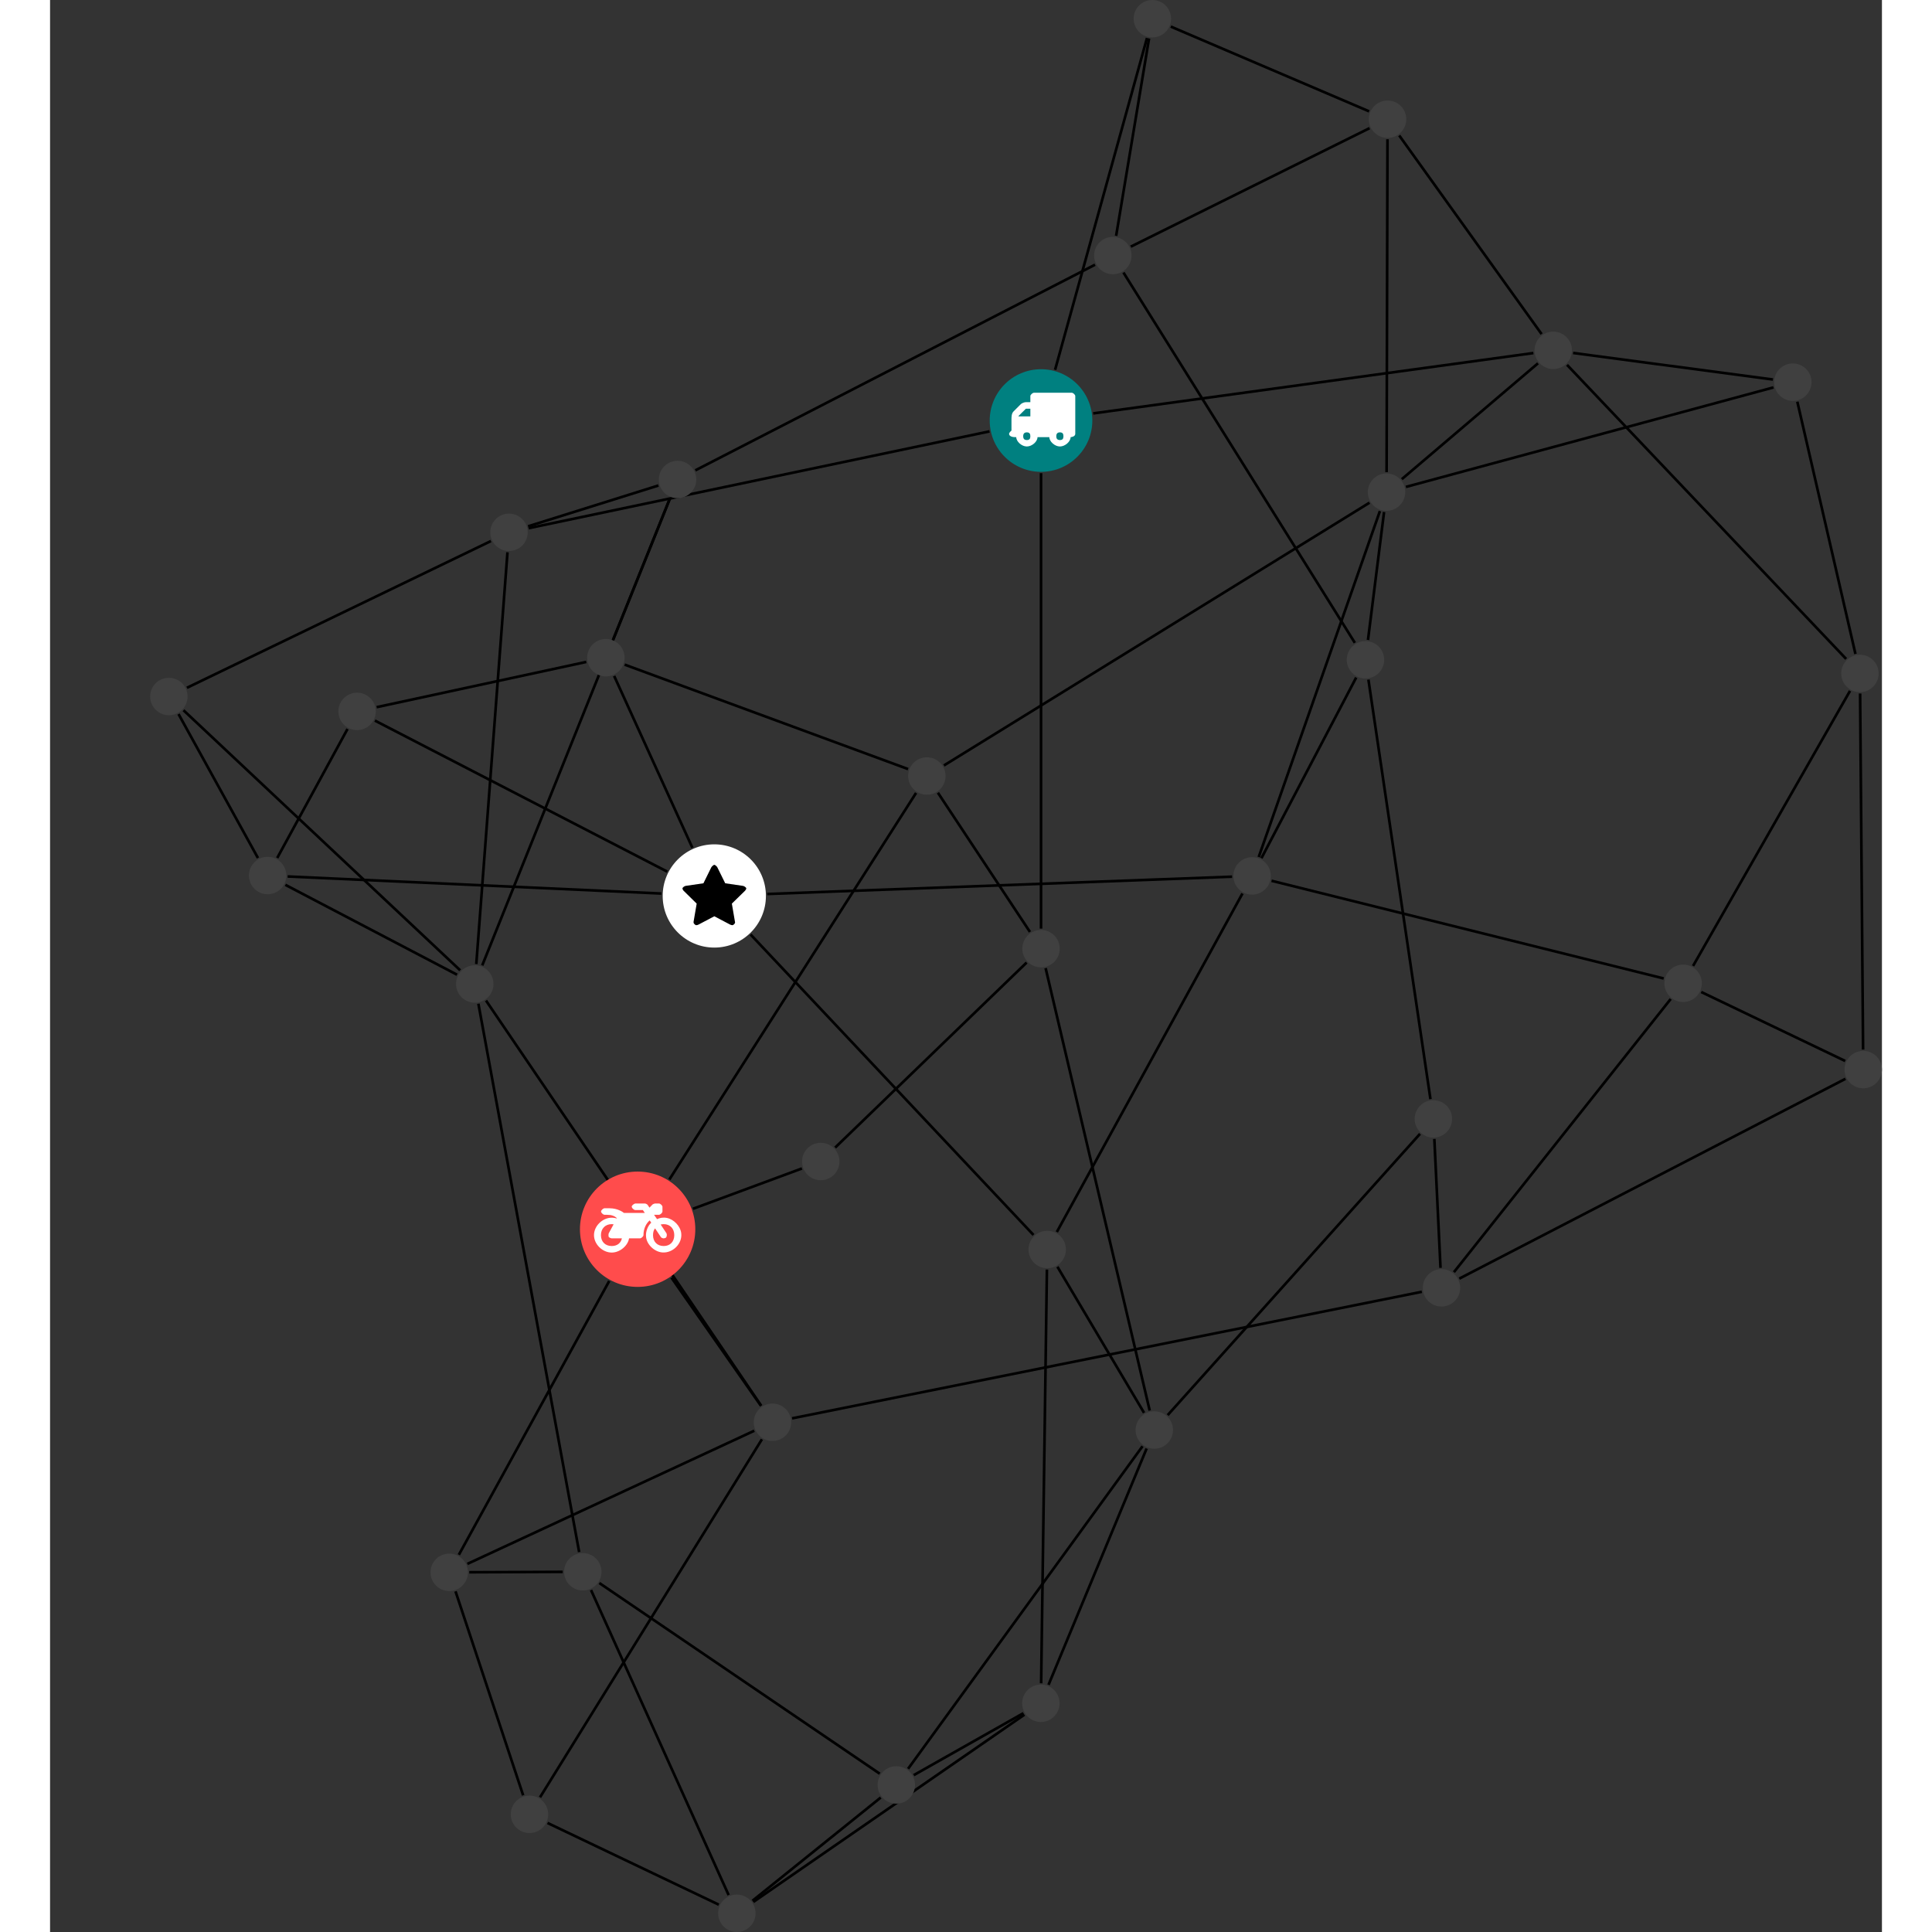 <?xml version="1.0" encoding="UTF-8"?>
<svg xmlns="http://www.w3.org/2000/svg" xmlns:xlink="http://www.w3.org/1999/xlink" width="291.002pt" height="291.002pt" viewBox="-15.079 0.000 275.923 291.002" version="1.1">
<rect x="-15.079" y="0.000" width="275.923" height="291.002" fill="#333333" stroke="none"/>
<defs>
<g>
<symbol overflow="visible" id="glyph0-0">
<path style="stroke:none;" d="M 1.422 -0.75 L 1.422 -7.922 L 3.562 -7.922 L 3.562 -0.891 L 1.422 -0.891 Z M 0.625 0 L 4.531 0 L 4.531 -8.812 L 0.438 -8.812 L 0.438 0 Z M 0.625 0 "/>
</symbol>
<symbol overflow="visible" id="glyph0-1">
<path style="stroke:none;" d="M 3.375 -0.844 C 3.375 -0.453 3.234 -0.266 2.844 -0.266 C 2.469 -0.266 2.297 -0.453 2.297 -0.844 C 2.297 -1.219 2.469 -1.422 2.844 -1.422 C 3.234 -1.422 3.375 -1.219 3.375 -0.844 Z M 1.594 -3.688 L 1.594 -3.859 C 1.594 -3.875 1.578 -3.875 1.594 -3.891 L 2.688 -4.969 C 2.703 -5 2.656 -4.984 2.688 -4.984 L 3.375 -4.984 L 3.375 -3.828 L 1.594 -3.828 Z M 8.359 -0.844 C 8.359 -0.453 8.219 -0.266 7.828 -0.266 C 7.453 -0.266 7.281 -0.453 7.281 -0.844 C 7.281 -1.219 7.453 -1.422 7.828 -1.422 C 8.219 -1.422 8.359 -1.219 8.359 -0.844 Z M 10.141 -6.891 C 10.141 -7.094 9.812 -7.391 9.609 -7.391 L 3.922 -7.391 C 3.719 -7.391 3.375 -7.094 3.375 -6.891 L 3.375 -5.969 L 2.672 -5.969 C 2.469 -5.969 2.078 -5.812 1.938 -5.672 L 0.844 -4.578 C 0.531 -4.266 0.531 -3.734 0.531 -3.328 L 0.531 -1.688 C 0.516 -1.688 0.172 -1.391 0.172 -1.203 C 0.172 -0.781 0.781 -0.703 1.062 -0.703 L 1.25 -0.703 C 1.25 -0.047 2.062 0.703 2.844 0.703 C 3.641 0.703 4.453 -0.047 4.453 -0.703 L 6.234 -0.703 C 6.234 -0.047 7.047 0.703 7.828 0.703 C 8.625 0.703 9.438 -0.047 9.438 -0.703 C 9.547 -0.703 10.141 -0.781 10.141 -1.203 Z M 10.141 -6.891 "/>
</symbol>
<symbol overflow="visible" id="glyph0-2">
<path style="stroke:none;" d="M 12.969 -2.906 C 12.844 -3.984 11.859 -5.016 10.781 -5.219 C 10.234 -5.328 9.703 -5.219 9.328 -5.031 L 8.875 -5.688 L 9.609 -5.688 C 9.812 -5.688 10.141 -5.984 10.141 -6.188 L 10.141 -6.891 C 10.141 -7.094 9.812 -7.391 9.609 -7.391 L 9.047 -7.391 C 8.969 -7.391 8.734 -7.312 8.656 -7.25 L 8.188 -6.766 L 7.891 -7.203 C 7.828 -7.281 7.594 -7.391 7.484 -7.391 L 6.078 -7.391 C 5.906 -7.391 5.547 -7.125 5.516 -6.953 C 5.484 -6.734 5.828 -6.406 6.047 -6.406 L 7.188 -6.406 L 7.484 -5.969 L 4.344 -5.969 C 4.141 -6.125 3.375 -6.672 2.141 -6.672 L 1.422 -6.672 C 1.219 -6.672 0.891 -6.375 0.891 -6.188 C 0.891 -5.984 1.219 -5.688 1.422 -5.688 L 1.781 -5.688 C 2.484 -5.688 2.906 -5.516 3.281 -5.188 L 3.25 -5.141 C 3.078 -5.188 2.797 -5.25 2.5 -5.25 C 1.109 -5.25 -0.172 -4 -0.172 -2.625 C -0.172 -1.25 1.109 0 2.5 0 C 3.75 0 4.953 -1.062 5.109 -2.141 L 6.766 -2.141 C 6.969 -2.141 7.281 -2.438 7.281 -2.625 C 7.281 -3.609 7.688 -4.391 8.219 -4.844 L 8.453 -4.5 C 7.969 -4.062 7.578 -3.203 7.672 -2.359 C 7.781 -1.172 8.969 -0.094 10.141 -0.016 C 11.703 0.094 13.156 -1.344 12.969 -2.906 Z M 2.5 -0.984 C 1.516 -0.984 0.875 -1.641 0.875 -2.625 C 0.875 -3.594 1.516 -4.281 2.5 -4.281 C 2.672 -4.281 2.844 -4.234 2.781 -4.25 L 2.047 -2.891 C 2 -2.781 2 -2.469 2.047 -2.359 C 2.125 -2.25 2.375 -2.141 2.5 -2.141 L 4.031 -2.141 C 3.891 -1.453 3.344 -0.984 2.5 -0.984 Z M 10.328 -0.984 C 9.344 -0.984 8.719 -1.641 8.719 -2.625 C 8.719 -3.109 8.859 -3.469 9.031 -3.641 L 9.906 -2.328 C 9.969 -2.219 10.203 -2.141 10.328 -2.141 C 10.391 -2.141 10.594 -2.188 10.641 -2.234 C 10.812 -2.344 10.844 -2.75 10.734 -2.922 L 9.875 -4.219 C 9.859 -4.219 10.094 -4.281 10.328 -4.281 C 11.297 -4.281 11.922 -3.594 11.922 -2.625 C 11.922 -1.641 11.297 -0.984 10.328 -0.984 Z M 10.328 -0.984 "/>
</symbol>
<symbol overflow="visible" id="glyph0-3">
<path style="stroke:none;" d="M 9.438 -5.078 C 9.438 -5.25 9.078 -5.453 8.938 -5.469 L 6.266 -5.859 L 5.078 -8.266 C 5.031 -8.375 4.75 -8.641 4.625 -8.641 C 4.5 -8.641 4.234 -8.375 4.172 -8.266 L 2.984 -5.859 L 0.312 -5.469 C 0.172 -5.453 -0.172 -5.25 -0.172 -5.078 C -0.172 -4.969 -0.062 -4.781 0.016 -4.719 L 1.969 -2.797 L 1.5 -0.062 C 1.5 -0.016 1.5 0.016 1.5 0.047 C 1.5 0.203 1.75 0.453 1.906 0.453 C 1.984 0.453 2.188 0.406 2.25 0.359 L 4.625 -0.891 L 7 0.359 C 7.062 0.406 7.266 0.453 7.344 0.453 C 7.5 0.453 7.75 0.203 7.75 0.047 C 7.75 0.016 7.75 -0.016 7.734 -0.062 L 7.266 -2.797 L 9.234 -4.719 C 9.297 -4.781 9.438 -4.969 9.438 -5.078 Z M 9.438 -5.078 "/>
</symbol>
</g>
<clipPath id="clip1">
  <path d="M 85 252 L 138 252 L 138 291.004 L 85 291.004 Z M 85 252 "/>
</clipPath>
<clipPath id="clip2">
  <path d="M 85 265 L 116 265 L 116 291.004 L 85 291.004 Z M 85 265 "/>
</clipPath>
<clipPath id="clip3">
  <path d="M 60 233 L 93 233 L 93 291.004 L 60 291.004 Z M 60 233 "/>
</clipPath>
<clipPath id="clip4">
  <path d="M 54 268 L 92 268 L 92 291.004 L 54 291.004 Z M 54 268 "/>
</clipPath>
<clipPath id="clip5">
  <path d="M 191 156 L 260.844 156 L 260.844 199 L 191 199 Z M 191 156 "/>
</clipPath>
<clipPath id="clip6">
  <path d="M 227 143 L 260.844 143 L 260.844 166 L 227 166 Z M 227 143 "/>
</clipPath>
<clipPath id="clip7">
  <path d="M 251 98 L 260.844 98 L 260.844 164 L 251 164 Z M 251 98 "/>
</clipPath>
<clipPath id="clip8">
  <path d="M 226 98 L 260.844 98 L 260.844 152 L 226 152 Z M 226 98 "/>
</clipPath>
<clipPath id="clip9">
  <path d="M 242 54 L 260.844 54 L 260.844 105 L 242 105 Z M 242 54 "/>
</clipPath>
<clipPath id="clip10">
  <path d="M 207 49 L 260.844 49 L 260.844 105 L 207 105 Z M 207 49 "/>
</clipPath>
<clipPath id="clip11">
  <path d="M 85 285 L 92 285 L 92 291.004 L 85 291.004 Z M 85 285 "/>
</clipPath>
<clipPath id="clip12">
  <path d="M 255 158 L 260.844 158 L 260.844 164 L 255 164 Z M 255 158 "/>
</clipPath>
<clipPath id="clip13">
  <path d="M 254 98 L 260.844 98 L 260.844 105 L 254 105 Z M 254 98 "/>
</clipPath>
</defs>
<g id="surface1">
<path style="fill:none;stroke-width:0.399;stroke-linecap:butt;stroke-linejoin:miter;stroke:rgb(0%,0%,0%);stroke-opacity:1;stroke-miterlimit:10;" d="M 0.002 -7.927 L 0.002 -76.528 " transform="matrix(1,0,0,-1,134.182,63.343)"/>
<path style="fill:none;stroke-width:0.399;stroke-linecap:butt;stroke-linejoin:miter;stroke:rgb(0%,0%,0%);stroke-opacity:1;stroke-miterlimit:10;" d="M -7.76 -1.63 L -77.182 -16.216 " transform="matrix(1,0,0,-1,134.182,63.343)"/>
<path style="fill:none;stroke-width:0.399;stroke-linecap:butt;stroke-linejoin:miter;stroke:rgb(0%,0%,0%);stroke-opacity:1;stroke-miterlimit:10;" d="M 2.119 7.644 L 15.963 57.616 " transform="matrix(1,0,0,-1,134.182,63.343)"/>
<path style="fill:none;stroke-width:0.399;stroke-linecap:butt;stroke-linejoin:miter;stroke:rgb(0%,0%,0%);stroke-opacity:1;stroke-miterlimit:10;" d="M 7.857 1.077 L 74.162 10.167 " transform="matrix(1,0,0,-1,134.182,63.343)"/>
<path style="fill:none;stroke-width:0.399;stroke-linecap:butt;stroke-linejoin:miter;stroke:rgb(0%,0%,0%);stroke-opacity:1;stroke-miterlimit:10;" d="M -31.01 -109.509 L -2.17 -81.641 " transform="matrix(1,0,0,-1,134.182,63.343)"/>
<path style="fill:none;stroke-width:0.399;stroke-linecap:butt;stroke-linejoin:miter;stroke:rgb(0%,0%,0%);stroke-opacity:1;stroke-miterlimit:10;" d="M -36.01 -112.653 L -52.424 -118.727 " transform="matrix(1,0,0,-1,134.182,63.343)"/>
<path style="fill:none;stroke-width:0.399;stroke-linecap:butt;stroke-linejoin:miter;stroke:rgb(0%,0%,0%);stroke-opacity:1;stroke-miterlimit:10;" d="M -1.666 -77.028 L -15.53 -56.059 " transform="matrix(1,0,0,-1,134.182,63.343)"/>
<path style="fill:none;stroke-width:0.399;stroke-linecap:butt;stroke-linejoin:miter;stroke:rgb(0%,0%,0%);stroke-opacity:1;stroke-miterlimit:10;" d="M 0.693 -82.481 L 16.369 -149.114 " transform="matrix(1,0,0,-1,134.182,63.343)"/>
<path style="fill:none;stroke-width:0.399;stroke-linecap:butt;stroke-linejoin:miter;stroke:rgb(0%,0%,0%);stroke-opacity:1;stroke-miterlimit:10;" d="M -55.979 -114.317 L -18.819 -56.087 " transform="matrix(1,0,0,-1,134.182,63.343)"/>
<path style="fill:none;stroke-width:0.399;stroke-linecap:butt;stroke-linejoin:miter;stroke:rgb(0%,0%,0%);stroke-opacity:1;stroke-miterlimit:10;" d="M -65.037 -129.602 L -87.686 -170.841 " transform="matrix(1,0,0,-1,134.182,63.343)"/>
<path style="fill:none;stroke-width:0.399;stroke-linecap:butt;stroke-linejoin:miter;stroke:rgb(0%,0%,0%);stroke-opacity:1;stroke-miterlimit:10;" d="M -55.67 -129.095 L -42.178 -148.411 " transform="matrix(1,0,0,-1,134.182,63.343)"/>
<path style="fill:none;stroke-width:0.399;stroke-linecap:butt;stroke-linejoin:miter;stroke:rgb(0%,0%,0%);stroke-opacity:1;stroke-miterlimit:10;" d="M -20.026 -52.497 L -62.713 -36.766 " transform="matrix(1,0,0,-1,134.182,63.343)"/>
<path style="fill:none;stroke-width:0.399;stroke-linecap:butt;stroke-linejoin:miter;stroke:rgb(0%,0%,0%);stroke-opacity:1;stroke-miterlimit:10;" d="M -14.627 -51.954 L 49.478 -12.372 " transform="matrix(1,0,0,-1,134.182,63.343)"/>
<path style="fill:none;stroke-width:0.399;stroke-linecap:butt;stroke-linejoin:miter;stroke:rgb(0%,0%,0%);stroke-opacity:1;stroke-miterlimit:10;" d="M -68.495 -36.356 L -100.069 -43.173 " transform="matrix(1,0,0,-1,134.182,63.343)"/>
<path style="fill:none;stroke-width:0.399;stroke-linecap:butt;stroke-linejoin:miter;stroke:rgb(0%,0%,0%);stroke-opacity:1;stroke-miterlimit:10;" d="M -64.295 -38.469 L -52.514 -64.348 " transform="matrix(1,0,0,-1,134.182,63.343)"/>
<path style="fill:none;stroke-width:0.399;stroke-linecap:butt;stroke-linejoin:miter;stroke:rgb(0%,0%,0%);stroke-opacity:1;stroke-miterlimit:10;" d="M -64.416 -32.923 L -55.873 -11.68 " transform="matrix(1,0,0,-1,134.182,63.343)"/>
<path style="fill:none;stroke-width:0.399;stroke-linecap:butt;stroke-linejoin:miter;stroke:rgb(0%,0%,0%);stroke-opacity:1;stroke-miterlimit:10;" d="M -100.334 -45.192 L -56.299 -67.946 " transform="matrix(1,0,0,-1,134.182,63.343)"/>
<path style="fill:none;stroke-width:0.399;stroke-linecap:butt;stroke-linejoin:miter;stroke:rgb(0%,0%,0%);stroke-opacity:1;stroke-miterlimit:10;" d="M -104.459 -46.458 L -115.045 -65.884 " transform="matrix(1,0,0,-1,134.182,63.343)"/>
<path style="fill:none;stroke-width:0.399;stroke-linecap:butt;stroke-linejoin:miter;stroke:rgb(0%,0%,0%);stroke-opacity:1;stroke-miterlimit:10;" d="M -57.178 -71.243 L -113.475 -68.673 " transform="matrix(1,0,0,-1,134.182,63.343)"/>
<path style="fill:none;stroke-width:0.399;stroke-linecap:butt;stroke-linejoin:miter;stroke:rgb(0%,0%,0%);stroke-opacity:1;stroke-miterlimit:10;" d="M -41.241 -71.313 L 28.779 -68.704 " transform="matrix(1,0,0,-1,134.182,63.343)"/>
<path style="fill:none;stroke-width:0.399;stroke-linecap:butt;stroke-linejoin:miter;stroke:rgb(0%,0%,0%);stroke-opacity:1;stroke-miterlimit:10;" d="M -43.745 -77.415 L -1.135 -122.669 " transform="matrix(1,0,0,-1,134.182,63.343)"/>
<path style="fill:none;stroke-width:0.399;stroke-linecap:butt;stroke-linejoin:miter;stroke:rgb(0%,0%,0%);stroke-opacity:1;stroke-miterlimit:10;" d="M -117.948 -65.891 L -129.909 -44.212 " transform="matrix(1,0,0,-1,134.182,63.343)"/>
<path style="fill:none;stroke-width:0.399;stroke-linecap:butt;stroke-linejoin:miter;stroke:rgb(0%,0%,0%);stroke-opacity:1;stroke-miterlimit:10;" d="M -113.815 -69.934 L -87.963 -83.469 " transform="matrix(1,0,0,-1,134.182,63.343)"/>
<path style="fill:none;stroke-width:0.399;stroke-linecap:butt;stroke-linejoin:miter;stroke:rgb(0%,0%,0%);stroke-opacity:1;stroke-miterlimit:10;" d="M -129.166 -43.634 L -87.491 -82.802 " transform="matrix(1,0,0,-1,134.182,63.343)"/>
<path style="fill:none;stroke-width:0.399;stroke-linecap:butt;stroke-linejoin:miter;stroke:rgb(0%,0%,0%);stroke-opacity:1;stroke-miterlimit:10;" d="M -128.647 -40.255 L -82.854 -18.149 " transform="matrix(1,0,0,-1,134.182,63.343)"/>
<path style="fill:none;stroke-width:0.399;stroke-linecap:butt;stroke-linejoin:miter;stroke:rgb(0%,0%,0%);stroke-opacity:1;stroke-miterlimit:10;" d="M -85.061 -81.86 L -80.362 -19.845 " transform="matrix(1,0,0,-1,134.182,63.343)"/>
<path style="fill:none;stroke-width:0.399;stroke-linecap:butt;stroke-linejoin:miter;stroke:rgb(0%,0%,0%);stroke-opacity:1;stroke-miterlimit:10;" d="M -84.166 -82.067 L -55.873 -11.68 " transform="matrix(1,0,0,-1,134.182,63.343)"/>
<path style="fill:none;stroke-width:0.399;stroke-linecap:butt;stroke-linejoin:miter;stroke:rgb(0%,0%,0%);stroke-opacity:1;stroke-miterlimit:10;" d="M -84.745 -87.837 L -69.565 -170.434 " transform="matrix(1,0,0,-1,134.182,63.343)"/>
<path style="fill:none;stroke-width:0.399;stroke-linecap:butt;stroke-linejoin:miter;stroke:rgb(0%,0%,0%);stroke-opacity:1;stroke-miterlimit:10;" d="M -83.596 -87.364 L -42.147 -148.391 " transform="matrix(1,0,0,-1,134.182,63.343)"/>
<path style="fill:none;stroke-width:0.399;stroke-linecap:butt;stroke-linejoin:miter;stroke:rgb(0%,0%,0%);stroke-opacity:1;stroke-miterlimit:10;" d="M -77.256 -15.934 L -57.627 -9.782 " transform="matrix(1,0,0,-1,134.182,63.343)"/>
<path style="fill:none;stroke-width:0.399;stroke-linecap:butt;stroke-linejoin:miter;stroke:rgb(0%,0%,0%);stroke-opacity:1;stroke-miterlimit:10;" d="M -52.065 -7.501 L 8.134 23.472 " transform="matrix(1,0,0,-1,134.182,63.343)"/>
<path style="fill:none;stroke-width:0.399;stroke-linecap:butt;stroke-linejoin:miter;stroke:rgb(0%,0%,0%);stroke-opacity:1;stroke-miterlimit:10;" d="M 16.271 57.55 L 11.314 27.827 " transform="matrix(1,0,0,-1,134.182,63.343)"/>
<path style="fill:none;stroke-width:0.399;stroke-linecap:butt;stroke-linejoin:miter;stroke:rgb(0%,0%,0%);stroke-opacity:1;stroke-miterlimit:10;" d="M 19.545 59.339 L 49.42 46.57 " transform="matrix(1,0,0,-1,134.182,63.343)"/>
<path style="fill:none;stroke-width:0.399;stroke-linecap:butt;stroke-linejoin:miter;stroke:rgb(0%,0%,0%);stroke-opacity:1;stroke-miterlimit:10;" d="M 13.521 26.191 L 49.49 44.042 " transform="matrix(1,0,0,-1,134.182,63.343)"/>
<path style="fill:none;stroke-width:0.399;stroke-linecap:butt;stroke-linejoin:miter;stroke:rgb(0%,0%,0%);stroke-opacity:1;stroke-miterlimit:10;" d="M 12.416 22.292 L 47.271 -33.481 " transform="matrix(1,0,0,-1,134.182,63.343)"/>
<path style="fill:none;stroke-width:0.399;stroke-linecap:butt;stroke-linejoin:miter;stroke:rgb(0%,0%,0%);stroke-opacity:1;stroke-miterlimit:10;" d="M 53.955 42.933 L 75.396 13.027 " transform="matrix(1,0,0,-1,134.182,63.343)"/>
<path style="fill:none;stroke-width:0.399;stroke-linecap:butt;stroke-linejoin:miter;stroke:rgb(0%,0%,0%);stroke-opacity:1;stroke-miterlimit:10;" d="M 52.185 42.366 L 52.052 -7.77 " transform="matrix(1,0,0,-1,134.182,63.343)"/>
<path style="fill:none;stroke-width:0.399;stroke-linecap:butt;stroke-linejoin:miter;stroke:rgb(0%,0%,0%);stroke-opacity:1;stroke-miterlimit:10;" d="M 47.47 -38.712 L 33.197 -65.919 " transform="matrix(1,0,0,-1,134.182,63.343)"/>
<path style="fill:none;stroke-width:0.399;stroke-linecap:butt;stroke-linejoin:miter;stroke:rgb(0%,0%,0%);stroke-opacity:1;stroke-miterlimit:10;" d="M 49.314 -39.024 L 58.658 -102.208 " transform="matrix(1,0,0,-1,134.182,63.343)"/>
<path style="fill:none;stroke-width:0.399;stroke-linecap:butt;stroke-linejoin:miter;stroke:rgb(0%,0%,0%);stroke-opacity:1;stroke-miterlimit:10;" d="M 49.248 -33.044 L 51.67 -13.778 " transform="matrix(1,0,0,-1,134.182,63.343)"/>
<path style="fill:none;stroke-width:0.399;stroke-linecap:butt;stroke-linejoin:miter;stroke:rgb(0%,0%,0%);stroke-opacity:1;stroke-miterlimit:10;" d="M 30.341 -71.239 L 2.384 -122.219 " transform="matrix(1,0,0,-1,134.182,63.343)"/>
<path style="fill:none;stroke-width:0.399;stroke-linecap:butt;stroke-linejoin:miter;stroke:rgb(0%,0%,0%);stroke-opacity:1;stroke-miterlimit:10;" d="M 34.724 -69.321 L 93.787 -84.036 " transform="matrix(1,0,0,-1,134.182,63.343)"/>
<path style="fill:none;stroke-width:0.399;stroke-linecap:butt;stroke-linejoin:miter;stroke:rgb(0%,0%,0%);stroke-opacity:1;stroke-miterlimit:10;" d="M 32.791 -65.743 L 51.045 -13.634 " transform="matrix(1,0,0,-1,134.182,63.343)"/>
<path style="fill:none;stroke-width:0.399;stroke-linecap:butt;stroke-linejoin:miter;stroke:rgb(0%,0%,0%);stroke-opacity:1;stroke-miterlimit:10;" d="M 57.084 -107.438 L 19.076 -149.805 " transform="matrix(1,0,0,-1,134.182,63.343)"/>
<path style="fill:none;stroke-width:0.399;stroke-linecap:butt;stroke-linejoin:miter;stroke:rgb(0%,0%,0%);stroke-opacity:1;stroke-miterlimit:10;" d="M 59.244 -108.208 L 60.173 -127.622 " transform="matrix(1,0,0,-1,134.182,63.343)"/>
<path style="fill:none;stroke-width:0.399;stroke-linecap:butt;stroke-linejoin:miter;stroke:rgb(0%,0%,0%);stroke-opacity:1;stroke-miterlimit:10;" d="M 2.47 -127.458 L 15.521 -149.458 " transform="matrix(1,0,0,-1,134.182,63.343)"/>
<path style="fill:none;stroke-width:0.399;stroke-linecap:butt;stroke-linejoin:miter;stroke:rgb(0%,0%,0%);stroke-opacity:1;stroke-miterlimit:10;" d="M 0.888 -127.88 L 0.017 -190.196 " transform="matrix(1,0,0,-1,134.182,63.343)"/>
<path style="fill:none;stroke-width:0.399;stroke-linecap:butt;stroke-linejoin:miter;stroke:rgb(0%,0%,0%);stroke-opacity:1;stroke-miterlimit:10;" d="M 15.904 -154.841 L 1.131 -190.427 " transform="matrix(1,0,0,-1,134.182,63.343)"/>
<path style="fill:none;stroke-width:0.399;stroke-linecap:butt;stroke-linejoin:miter;stroke:rgb(0%,0%,0%);stroke-opacity:1;stroke-miterlimit:10;" d="M 15.287 -154.493 L -20.022 -203.075 " transform="matrix(1,0,0,-1,134.182,63.343)"/>
<path style="fill:none;stroke-width:0.399;stroke-linecap:butt;stroke-linejoin:miter;stroke:rgb(0%,0%,0%);stroke-opacity:1;stroke-miterlimit:10;" d="M -2.651 -194.696 L -19.17 -204.032 " transform="matrix(1,0,0,-1,134.182,63.343)"/>
<g clip-path="url(#clip1)" clip-rule="nonzero">
<path style="fill:none;stroke-width:0.399;stroke-linecap:butt;stroke-linejoin:miter;stroke:rgb(0%,0%,0%);stroke-opacity:1;stroke-miterlimit:10;" d="M -2.506 -194.927 L -43.33 -223.13 " transform="matrix(1,0,0,-1,134.182,63.343)"/>
</g>
<g clip-path="url(#clip2)" clip-rule="nonzero">
<path style="fill:none;stroke-width:0.399;stroke-linecap:butt;stroke-linejoin:miter;stroke:rgb(0%,0%,0%);stroke-opacity:1;stroke-miterlimit:10;" d="M -24.147 -207.407 L -43.463 -222.954 " transform="matrix(1,0,0,-1,134.182,63.343)"/>
</g>
<path style="fill:none;stroke-width:0.399;stroke-linecap:butt;stroke-linejoin:miter;stroke:rgb(0%,0%,0%);stroke-opacity:1;stroke-miterlimit:10;" d="M -24.291 -203.817 L -66.526 -175.098 " transform="matrix(1,0,0,-1,134.182,63.343)"/>
<g clip-path="url(#clip3)" clip-rule="nonzero">
<path style="fill:none;stroke-width:0.399;stroke-linecap:butt;stroke-linejoin:miter;stroke:rgb(0%,0%,0%);stroke-opacity:1;stroke-miterlimit:10;" d="M -47.053 -222.095 L -67.78 -176.153 " transform="matrix(1,0,0,-1,134.182,63.343)"/>
</g>
<g clip-path="url(#clip4)" clip-rule="nonzero">
<path style="fill:none;stroke-width:0.399;stroke-linecap:butt;stroke-linejoin:miter;stroke:rgb(0%,0%,0%);stroke-opacity:1;stroke-miterlimit:10;" d="M -48.537 -223.544 L -74.33 -211.235 " transform="matrix(1,0,0,-1,134.182,63.343)"/>
</g>
<path style="fill:none;stroke-width:0.399;stroke-linecap:butt;stroke-linejoin:miter;stroke:rgb(0%,0%,0%);stroke-opacity:1;stroke-miterlimit:10;" d="M -72.037 -173.415 L -86.123 -173.473 " transform="matrix(1,0,0,-1,134.182,63.343)"/>
<path style="fill:none;stroke-width:0.399;stroke-linecap:butt;stroke-linejoin:miter;stroke:rgb(0%,0%,0%);stroke-opacity:1;stroke-miterlimit:10;" d="M -78.002 -207.071 L -88.19 -176.348 " transform="matrix(1,0,0,-1,134.182,63.343)"/>
<path style="fill:none;stroke-width:0.399;stroke-linecap:butt;stroke-linejoin:miter;stroke:rgb(0%,0%,0%);stroke-opacity:1;stroke-miterlimit:10;" d="M -75.463 -207.372 L -42.041 -153.45 " transform="matrix(1,0,0,-1,134.182,63.343)"/>
<path style="fill:none;stroke-width:0.399;stroke-linecap:butt;stroke-linejoin:miter;stroke:rgb(0%,0%,0%);stroke-opacity:1;stroke-miterlimit:10;" d="M -86.401 -172.212 L -43.19 -152.157 " transform="matrix(1,0,0,-1,134.182,63.343)"/>
<path style="fill:none;stroke-width:0.399;stroke-linecap:butt;stroke-linejoin:miter;stroke:rgb(0%,0%,0%);stroke-opacity:1;stroke-miterlimit:10;" d="M -37.495 -150.29 L 57.361 -131.227 " transform="matrix(1,0,0,-1,134.182,63.343)"/>
<g clip-path="url(#clip5)" clip-rule="nonzero">
<path style="fill:none;stroke-width:0.399;stroke-linecap:butt;stroke-linejoin:miter;stroke:rgb(0%,0%,0%);stroke-opacity:1;stroke-miterlimit:10;" d="M 62.998 -129.247 L 121.166 -99.149 " transform="matrix(1,0,0,-1,134.182,63.343)"/>
</g>
<path style="fill:none;stroke-width:0.399;stroke-linecap:butt;stroke-linejoin:miter;stroke:rgb(0%,0%,0%);stroke-opacity:1;stroke-miterlimit:10;" d="M 62.193 -128.27 L 94.841 -87.13 " transform="matrix(1,0,0,-1,134.182,63.343)"/>
<g clip-path="url(#clip6)" clip-rule="nonzero">
<path style="fill:none;stroke-width:0.399;stroke-linecap:butt;stroke-linejoin:miter;stroke:rgb(0%,0%,0%);stroke-opacity:1;stroke-miterlimit:10;" d="M 121.123 -96.462 L 99.439 -86.071 " transform="matrix(1,0,0,-1,134.182,63.343)"/>
</g>
<g clip-path="url(#clip7)" clip-rule="nonzero">
<path style="fill:none;stroke-width:0.399;stroke-linecap:butt;stroke-linejoin:miter;stroke:rgb(0%,0%,0%);stroke-opacity:1;stroke-miterlimit:10;" d="M 123.822 -94.747 L 123.373 -41.114 " transform="matrix(1,0,0,-1,134.182,63.343)"/>
</g>
<g clip-path="url(#clip8)" clip-rule="nonzero">
<path style="fill:none;stroke-width:0.399;stroke-linecap:butt;stroke-linejoin:miter;stroke:rgb(0%,0%,0%);stroke-opacity:1;stroke-miterlimit:10;" d="M 98.213 -82.145 L 121.853 -40.716 " transform="matrix(1,0,0,-1,134.182,63.343)"/>
</g>
<g clip-path="url(#clip9)" clip-rule="nonzero">
<path style="fill:none;stroke-width:0.399;stroke-linecap:butt;stroke-linejoin:miter;stroke:rgb(0%,0%,0%);stroke-opacity:1;stroke-miterlimit:10;" d="M 122.67 -35.153 L 113.916 2.839 " transform="matrix(1,0,0,-1,134.182,63.343)"/>
</g>
<g clip-path="url(#clip10)" clip-rule="nonzero">
<path style="fill:none;stroke-width:0.399;stroke-linecap:butt;stroke-linejoin:miter;stroke:rgb(0%,0%,0%);stroke-opacity:1;stroke-miterlimit:10;" d="M 121.271 -35.907 L 79.228 8.386 " transform="matrix(1,0,0,-1,134.182,63.343)"/>
</g>
<path style="fill:none;stroke-width:0.399;stroke-linecap:butt;stroke-linejoin:miter;stroke:rgb(0%,0%,0%);stroke-opacity:1;stroke-miterlimit:10;" d="M 110.248 6.179 L 80.142 10.179 " transform="matrix(1,0,0,-1,134.182,63.343)"/>
<path style="fill:none;stroke-width:0.399;stroke-linecap:butt;stroke-linejoin:miter;stroke:rgb(0%,0%,0%);stroke-opacity:1;stroke-miterlimit:10;" d="M 110.326 4.991 L 54.959 -9.997 " transform="matrix(1,0,0,-1,134.182,63.343)"/>
<path style="fill:none;stroke-width:0.399;stroke-linecap:butt;stroke-linejoin:miter;stroke:rgb(0%,0%,0%);stroke-opacity:1;stroke-miterlimit:10;" d="M 74.853 8.62 L 54.341 -8.829 " transform="matrix(1,0,0,-1,134.182,63.343)"/>
<path style=" stroke:none;fill-rule:nonzero;fill:rgb(0%,50%,50%);fill-opacity:1;" d="M 141.91 63.344 C 141.91 59.074 138.449 55.613 134.184 55.613 C 129.914 55.613 126.453 59.074 126.453 63.344 C 126.453 67.613 129.914 71.07 134.184 71.07 C 138.449 71.07 141.91 67.613 141.91 63.344 Z M 141.91 63.344 "/>
<g style="fill:rgb(100%,100%,100%);fill-opacity:1;">
  <use xlink:href="#glyph0-1" x="129.201" y="66.546"/>
</g>
<path style=" stroke:none;fill-rule:nonzero;fill:rgb(25%,25%,25%);fill-opacity:1;" d="M 103.82 174.949 C 103.82 173.391 102.559 172.129 101.004 172.129 C 99.449 172.129 98.188 173.391 98.188 174.949 C 98.188 176.504 99.449 177.766 101.004 177.766 C 102.559 177.766 103.82 176.504 103.82 174.949 Z M 103.82 174.949 "/>
<path style=" stroke:none;fill-rule:nonzero;fill:rgb(25%,25%,25%);fill-opacity:1;" d="M 137 142.887 C 137 141.332 135.738 140.07 134.184 140.07 C 132.625 140.07 131.363 141.332 131.363 142.887 C 131.363 144.445 132.625 145.703 134.184 145.703 C 135.738 145.703 137 144.445 137 142.887 Z M 137 142.887 "/>
<path style=" stroke:none;fill-rule:nonzero;fill:rgb(100%,29.999%,29.999%);fill-opacity:1;" d="M 82.109 185.152 C 82.109 180.352 78.219 176.465 73.422 176.465 C 68.625 176.465 64.734 180.352 64.734 185.152 C 64.734 189.949 68.625 193.836 73.422 193.836 C 78.219 193.836 82.109 189.949 82.109 185.152 Z M 82.109 185.152 "/>
<g style="fill:rgb(100%,100%,100%);fill-opacity:1;">
  <use xlink:href="#glyph0-2" x="67.021" y="188.663"/>
</g>
<path style=" stroke:none;fill-rule:nonzero;fill:rgb(25%,25%,25%);fill-opacity:1;" d="M 119.805 116.883 C 119.805 115.328 118.543 114.066 116.988 114.066 C 115.43 114.066 114.168 115.328 114.168 116.883 C 114.168 118.438 115.43 119.699 116.988 119.699 C 118.543 119.699 119.805 118.438 119.805 116.883 Z M 119.805 116.883 "/>
<path style=" stroke:none;fill-rule:nonzero;fill:rgb(25%,25%,25%);fill-opacity:1;" d="M 71.457 99.062 C 71.457 97.508 70.195 96.246 68.641 96.246 C 67.082 96.246 65.82 97.508 65.82 99.062 C 65.82 100.621 67.082 101.883 68.641 101.883 C 70.195 101.883 71.457 100.621 71.457 99.062 Z M 71.457 99.062 "/>
<path style=" stroke:none;fill-rule:nonzero;fill:rgb(25%,25%,25%);fill-opacity:1;" d="M 33.984 107.148 C 33.984 105.594 32.723 104.332 31.164 104.332 C 29.609 104.332 28.348 105.594 28.348 107.148 C 28.348 108.707 29.609 109.969 31.164 109.969 C 32.723 109.969 33.984 108.707 33.984 107.148 Z M 33.984 107.148 "/>
<path style=" stroke:none;fill-rule:nonzero;fill:rgb(100%,100%,100%);fill-opacity:1;" d="M 92.746 134.949 C 92.746 130.656 89.266 127.176 84.973 127.176 C 80.676 127.176 77.195 130.656 77.195 134.949 C 77.195 139.246 80.676 142.727 84.973 142.727 C 89.266 142.727 92.746 139.246 92.746 134.949 Z M 92.746 134.949 "/>
<g style="fill:rgb(0%,0%,0%);fill-opacity:1;">
  <use xlink:href="#glyph0-3" x="80.349" y="138.901"/>
</g>
<path style=" stroke:none;fill-rule:nonzero;fill:rgb(25%,25%,25%);fill-opacity:1;" d="M 20.512 131.875 C 20.512 130.32 19.25 129.059 17.695 129.059 C 16.137 129.059 14.875 130.32 14.875 131.875 C 14.875 133.434 16.137 134.695 17.695 134.695 C 19.25 134.695 20.512 133.434 20.512 131.875 Z M 20.512 131.875 "/>
<path style=" stroke:none;fill-rule:nonzero;fill:rgb(25%,25%,25%);fill-opacity:1;" d="M 5.637 104.91 C 5.637 103.355 4.375 102.094 2.816 102.094 C 1.262 102.094 0 103.355 0 104.91 C 0 106.465 1.262 107.727 2.816 107.727 C 4.375 107.727 5.637 106.465 5.637 104.91 Z M 5.637 104.91 "/>
<path style=" stroke:none;fill-rule:nonzero;fill:rgb(25%,25%,25%);fill-opacity:1;" d="M 51.711 148.211 C 51.711 146.652 50.449 145.391 48.895 145.391 C 47.336 145.391 46.074 146.652 46.074 148.211 C 46.074 149.766 47.336 151.027 48.895 151.027 C 50.449 151.027 51.711 149.766 51.711 148.211 Z M 51.711 148.211 "/>
<path style=" stroke:none;fill-rule:nonzero;fill:rgb(25%,25%,25%);fill-opacity:1;" d="M 56.867 80.18 C 56.867 78.621 55.605 77.359 54.047 77.359 C 52.492 77.359 51.23 78.621 51.23 80.18 C 51.23 81.734 52.492 82.996 54.047 82.996 C 55.605 82.996 56.867 81.734 56.867 80.18 Z M 56.867 80.18 "/>
<path style=" stroke:none;fill-rule:nonzero;fill:rgb(25%,25%,25%);fill-opacity:1;" d="M 82.254 72.223 C 82.254 70.668 80.992 69.406 79.438 69.406 C 77.879 69.406 76.617 70.668 76.617 72.223 C 76.617 73.781 77.879 75.043 79.438 75.043 C 80.992 75.043 82.254 73.781 82.254 72.223 Z M 82.254 72.223 "/>
<path style=" stroke:none;fill-rule:nonzero;fill:rgb(25%,25%,25%);fill-opacity:1;" d="M 153.77 2.816 C 153.77 1.262 152.508 0 150.949 0 C 149.395 0 148.133 1.262 148.133 2.816 C 148.133 4.375 149.395 5.637 150.949 5.637 C 152.508 5.637 153.77 4.375 153.77 2.816 Z M 153.77 2.816 "/>
<path style=" stroke:none;fill-rule:nonzero;fill:rgb(25%,25%,25%);fill-opacity:1;" d="M 147.816 38.492 C 147.816 36.938 146.555 35.676 145 35.676 C 143.441 35.676 142.18 36.938 142.18 38.492 C 142.18 40.047 143.441 41.309 145 41.309 C 146.555 41.309 147.816 40.047 147.816 38.492 Z M 147.816 38.492 "/>
<path style=" stroke:none;fill-rule:nonzero;fill:rgb(25%,25%,25%);fill-opacity:1;" d="M 189.195 17.957 C 189.195 16.402 187.934 15.141 186.375 15.141 C 184.82 15.141 183.559 16.402 183.559 17.957 C 183.559 19.516 184.82 20.777 186.375 20.777 C 187.934 20.777 189.195 19.516 189.195 17.957 Z M 189.195 17.957 "/>
<path style=" stroke:none;fill-rule:nonzero;fill:rgb(25%,25%,25%);fill-opacity:1;" d="M 185.871 99.383 C 185.871 97.824 184.609 96.562 183.051 96.562 C 181.496 96.562 180.234 97.824 180.234 99.383 C 180.234 100.938 181.496 102.199 183.051 102.199 C 184.609 102.199 185.871 100.938 185.871 99.383 Z M 185.871 99.383 "/>
<path style=" stroke:none;fill-rule:nonzero;fill:rgb(25%,25%,25%);fill-opacity:1;" d="M 168.793 131.934 C 168.793 130.375 167.531 129.113 165.977 129.113 C 164.418 129.113 163.156 130.375 163.156 131.934 C 163.156 133.488 164.418 134.75 165.977 134.75 C 167.531 134.75 168.793 133.488 168.793 131.934 Z M 168.793 131.934 "/>
<path style=" stroke:none;fill-rule:nonzero;fill:rgb(25%,25%,25%);fill-opacity:1;" d="M 196.098 168.531 C 196.098 166.977 194.836 165.715 193.277 165.715 C 191.723 165.715 190.461 166.977 190.461 168.531 C 190.461 170.09 191.723 171.352 193.277 171.352 C 194.836 171.352 196.098 170.09 196.098 168.531 Z M 196.098 168.531 "/>
<path style=" stroke:none;fill-rule:nonzero;fill:rgb(25%,25%,25%);fill-opacity:1;" d="M 137.934 188.203 C 137.934 186.648 136.672 185.387 135.113 185.387 C 133.559 185.387 132.297 186.648 132.297 188.203 C 132.297 189.762 133.559 191.023 135.113 191.023 C 136.672 191.023 137.934 189.762 137.934 188.203 Z M 137.934 188.203 "/>
<path style=" stroke:none;fill-rule:nonzero;fill:rgb(25%,25%,25%);fill-opacity:1;" d="M 154.062 215.395 C 154.062 213.836 152.801 212.574 151.242 212.574 C 149.688 212.574 148.426 213.836 148.426 215.395 C 148.426 216.949 149.688 218.211 151.242 218.211 C 152.801 218.211 154.062 216.949 154.062 215.395 Z M 154.062 215.395 "/>
<path style=" stroke:none;fill-rule:nonzero;fill:rgb(25%,25%,25%);fill-opacity:1;" d="M 136.977 256.551 C 136.977 254.996 135.715 253.734 134.156 253.734 C 132.602 253.734 131.34 254.996 131.34 256.551 C 131.34 258.109 132.602 259.371 134.156 259.371 C 135.715 259.371 136.977 258.109 136.977 256.551 Z M 136.977 256.551 "/>
<path style=" stroke:none;fill-rule:nonzero;fill:rgb(25%,25%,25%);fill-opacity:1;" d="M 115.203 268.855 C 115.203 267.297 113.945 266.035 112.387 266.035 C 110.832 266.035 109.57 267.297 109.57 268.855 C 109.57 270.41 110.832 271.672 112.387 271.672 C 113.945 271.672 115.203 270.41 115.203 268.855 Z M 115.203 268.855 "/>
<g clip-path="url(#clip11)" clip-rule="nonzero">
<path style=" stroke:none;fill-rule:nonzero;fill:rgb(25%,25%,25%);fill-opacity:1;" d="M 91.188 288.184 C 91.188 286.629 89.926 285.367 88.367 285.367 C 86.812 285.367 85.551 286.629 85.551 288.184 C 85.551 289.742 86.812 291.004 88.367 291.004 C 89.926 291.004 91.188 289.742 91.188 288.184 Z M 91.188 288.184 "/>
</g>
<path style=" stroke:none;fill-rule:nonzero;fill:rgb(25%,25%,25%);fill-opacity:1;" d="M 67.98 236.742 C 67.98 235.188 66.719 233.926 65.16 233.926 C 63.605 233.926 62.344 235.188 62.344 236.742 C 62.344 238.297 63.605 239.559 65.16 239.559 C 66.719 239.559 67.98 238.297 67.98 236.742 Z M 67.98 236.742 "/>
<path style=" stroke:none;fill-rule:nonzero;fill:rgb(25%,25%,25%);fill-opacity:1;" d="M 59.949 273.277 C 59.949 271.719 58.688 270.457 57.129 270.457 C 55.574 270.457 54.312 271.719 54.312 273.277 C 54.312 274.832 55.574 276.094 57.129 276.094 C 58.688 276.094 59.949 274.832 59.949 273.277 Z M 59.949 273.277 "/>
<path style=" stroke:none;fill-rule:nonzero;fill:rgb(25%,25%,25%);fill-opacity:1;" d="M 47.863 236.824 C 47.863 235.27 46.602 234.008 45.043 234.008 C 43.488 234.008 42.227 235.27 42.227 236.824 C 42.227 238.383 43.488 239.645 45.043 239.645 C 46.602 239.645 47.863 238.383 47.863 236.824 Z M 47.863 236.824 "/>
<path style=" stroke:none;fill-rule:nonzero;fill:rgb(25%,25%,25%);fill-opacity:1;" d="M 96.551 214.227 C 96.551 212.668 95.289 211.406 93.73 211.406 C 92.176 211.406 90.914 212.668 90.914 214.227 C 90.914 215.781 92.176 217.043 93.73 217.043 C 95.289 217.043 96.551 215.781 96.551 214.227 Z M 96.551 214.227 "/>
<path style=" stroke:none;fill-rule:nonzero;fill:rgb(25%,25%,25%);fill-opacity:1;" d="M 197.32 193.977 C 197.32 192.418 196.059 191.156 194.5 191.156 C 192.945 191.156 191.684 192.418 191.684 193.977 C 191.684 195.531 192.945 196.793 194.5 196.793 C 196.059 196.793 197.32 195.531 197.32 193.977 Z M 197.32 193.977 "/>
<g clip-path="url(#clip12)" clip-rule="nonzero">
<path style=" stroke:none;fill-rule:nonzero;fill:rgb(25%,25%,25%);fill-opacity:1;" d="M 260.844 161.105 C 260.844 159.547 259.582 158.285 258.027 158.285 C 256.469 158.285 255.207 159.547 255.207 161.105 C 255.207 162.66 256.469 163.922 258.027 163.922 C 259.582 163.922 260.844 162.66 260.844 161.105 Z M 260.844 161.105 "/>
</g>
<path style=" stroke:none;fill-rule:nonzero;fill:rgb(25%,25%,25%);fill-opacity:1;" d="M 233.715 148.105 C 233.715 146.551 232.453 145.289 230.898 145.289 C 229.34 145.289 228.078 146.551 228.078 148.105 C 228.078 149.664 229.34 150.926 230.898 150.926 C 232.453 150.926 233.715 149.664 233.715 148.105 Z M 233.715 148.105 "/>
<g clip-path="url(#clip13)" clip-rule="nonzero">
<path style=" stroke:none;fill-rule:nonzero;fill:rgb(25%,25%,25%);fill-opacity:1;" d="M 260.348 101.438 C 260.348 99.879 259.086 98.617 257.527 98.617 C 255.973 98.617 254.711 99.879 254.711 101.438 C 254.711 102.992 255.973 104.254 257.527 104.254 C 259.086 104.254 260.348 102.992 260.348 101.438 Z M 260.348 101.438 "/>
</g>
<path style=" stroke:none;fill-rule:nonzero;fill:rgb(25%,25%,25%);fill-opacity:1;" d="M 250.238 57.562 C 250.238 56.004 248.977 54.742 247.422 54.742 C 245.863 54.742 244.602 56.004 244.602 57.562 C 244.602 59.117 245.863 60.379 247.422 60.379 C 248.977 60.379 250.238 59.117 250.238 57.562 Z M 250.238 57.562 "/>
<path style=" stroke:none;fill-rule:nonzero;fill:rgb(25%,25%,25%);fill-opacity:1;" d="M 214.152 52.766 C 214.152 51.211 212.891 49.949 211.336 49.949 C 209.777 49.949 208.516 51.211 208.516 52.766 C 208.516 54.324 209.777 55.586 211.336 55.586 C 212.891 55.586 214.152 54.324 214.152 52.766 Z M 214.152 52.766 "/>
<path style=" stroke:none;fill-rule:nonzero;fill:rgb(25%,25%,25%);fill-opacity:1;" d="M 189.043 74.129 C 189.043 72.57 187.781 71.309 186.227 71.309 C 184.668 71.309 183.406 72.57 183.406 74.129 C 183.406 75.684 184.668 76.945 186.227 76.945 C 187.781 76.945 189.043 75.684 189.043 74.129 Z M 189.043 74.129 "/>
</g>
</svg>
